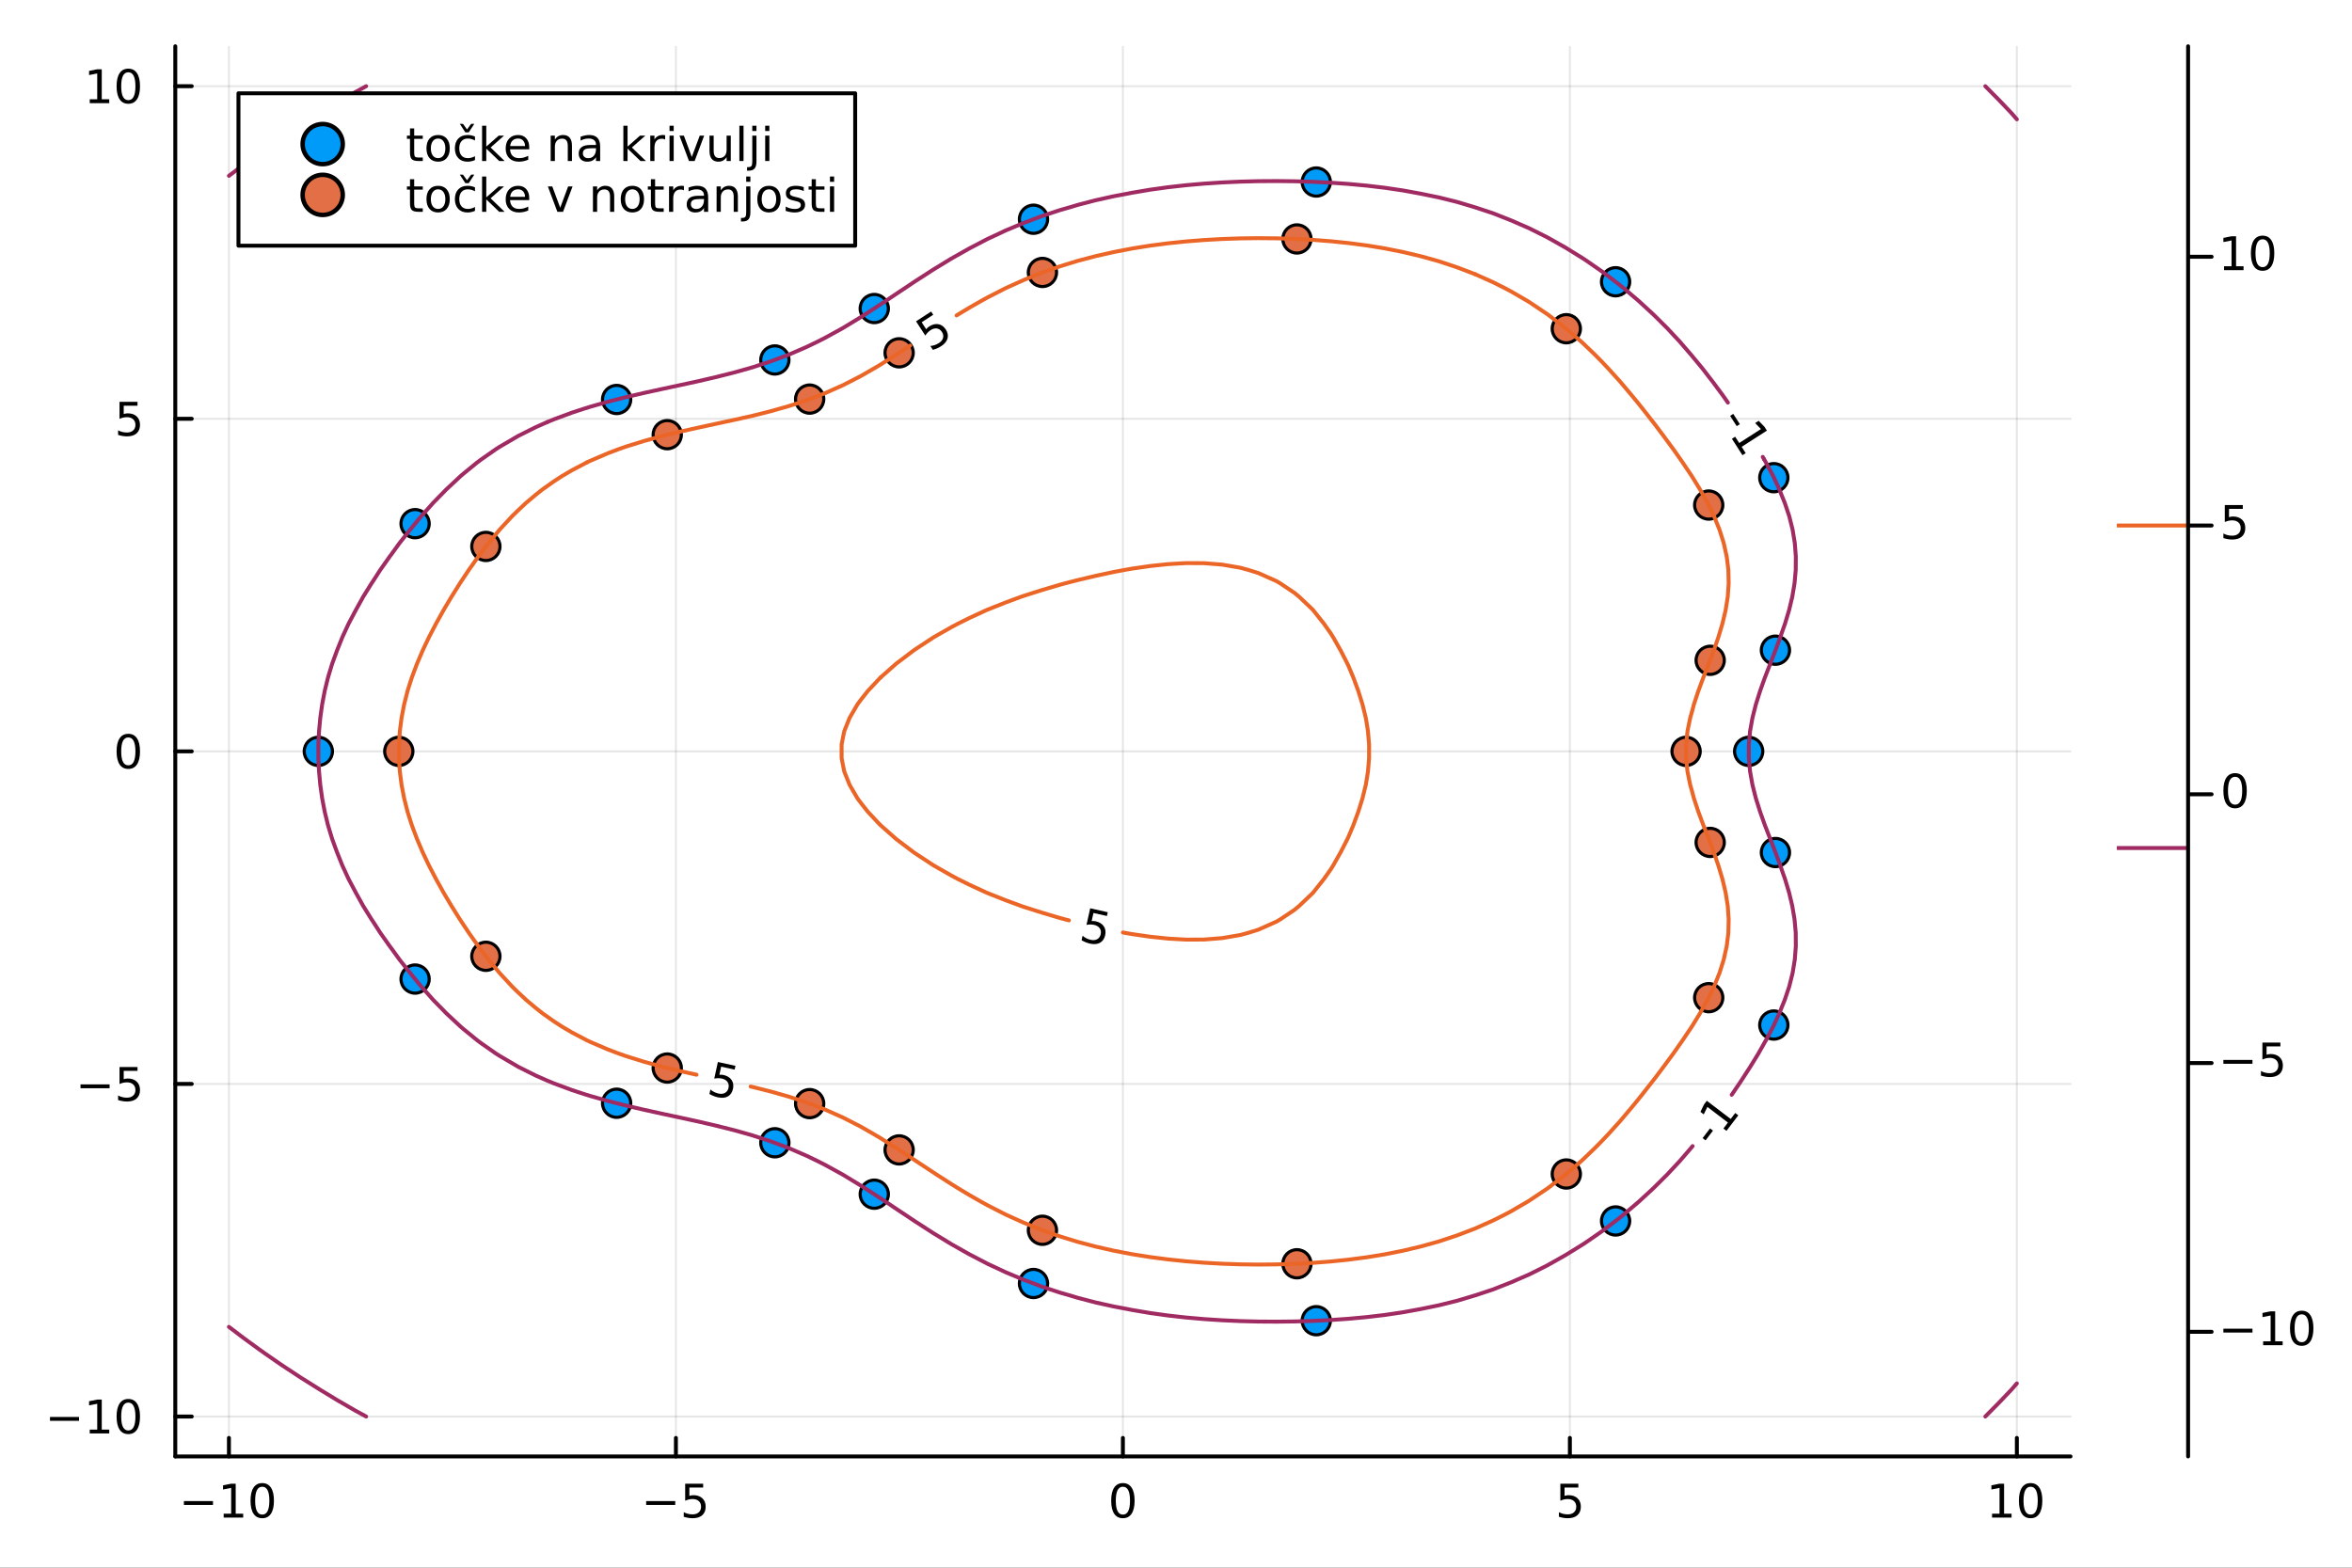 <?xml version="1.0" encoding="utf-8"?>
<svg xmlns="http://www.w3.org/2000/svg" xmlns:xlink="http://www.w3.org/1999/xlink" width="600" height="400" viewBox="0 0 2400 1600">
<rect x="0" y="0" width="2400" height="1600" fill="#333333" stroke="none"/>
<defs>
  <clipPath id="clip660">
    <rect x="0" y="0" width="2400" height="1600"/>
  </clipPath>
</defs>
<path clip-path="url(#clip660)" d="M0 1600 L2400 1600 L2400 0 L0 0  Z" fill="#ffffff" fill-rule="evenodd" fill-opacity="1"/>
<defs>
  <clipPath id="clip661">
    <rect x="480" y="0" width="1681" height="1600"/>
  </clipPath>
</defs>
<path clip-path="url(#clip660)" d="M178.867 1486.45 L2112.76 1486.45 L2112.76 47.244 L178.867 47.244  Z" fill="#ffffff" fill-rule="evenodd" fill-opacity="1"/>
<defs>
  <clipPath id="clip662">
    <rect x="178" y="47" width="1935" height="1440"/>
  </clipPath>
</defs>
<polyline clip-path="url(#clip662)" style="stroke:#000000; stroke-linecap:round; stroke-linejoin:round; stroke-width:2; stroke-opacity:0.1; fill:none" points="233.599,1486.45 233.599,47.244 "/>
<polyline clip-path="url(#clip662)" style="stroke:#000000; stroke-linecap:round; stroke-linejoin:round; stroke-width:2; stroke-opacity:0.1; fill:none" points="689.705,1486.45 689.705,47.244 "/>
<polyline clip-path="url(#clip662)" style="stroke:#000000; stroke-linecap:round; stroke-linejoin:round; stroke-width:2; stroke-opacity:0.1; fill:none" points="1145.81,1486.45 1145.81,47.244 "/>
<polyline clip-path="url(#clip662)" style="stroke:#000000; stroke-linecap:round; stroke-linejoin:round; stroke-width:2; stroke-opacity:0.1; fill:none" points="1601.92,1486.45 1601.92,47.244 "/>
<polyline clip-path="url(#clip662)" style="stroke:#000000; stroke-linecap:round; stroke-linejoin:round; stroke-width:2; stroke-opacity:0.1; fill:none" points="2058.02,1486.45 2058.02,47.244 "/>
<polyline clip-path="url(#clip660)" style="stroke:#000000; stroke-linecap:round; stroke-linejoin:round; stroke-width:4; stroke-opacity:1; fill:none" points="178.867,1486.45 2112.76,1486.45 "/>
<polyline clip-path="url(#clip660)" style="stroke:#000000; stroke-linecap:round; stroke-linejoin:round; stroke-width:4; stroke-opacity:1; fill:none" points="233.599,1486.45 233.599,1467.55 "/>
<polyline clip-path="url(#clip660)" style="stroke:#000000; stroke-linecap:round; stroke-linejoin:round; stroke-width:4; stroke-opacity:1; fill:none" points="689.705,1486.45 689.705,1467.55 "/>
<polyline clip-path="url(#clip660)" style="stroke:#000000; stroke-linecap:round; stroke-linejoin:round; stroke-width:4; stroke-opacity:1; fill:none" points="1145.81,1486.45 1145.81,1467.55 "/>
<polyline clip-path="url(#clip660)" style="stroke:#000000; stroke-linecap:round; stroke-linejoin:round; stroke-width:4; stroke-opacity:1; fill:none" points="1601.92,1486.45 1601.92,1467.55 "/>
<polyline clip-path="url(#clip660)" style="stroke:#000000; stroke-linecap:round; stroke-linejoin:round; stroke-width:4; stroke-opacity:1; fill:none" points="2058.02,1486.45 2058.02,1467.55 "/>
<path clip-path="url(#clip660)" d="M187.662 1532.02 L217.338 1532.02 L217.338 1535.95 L187.662 1535.95 L187.662 1532.02 Z" fill="#000000" fill-rule="nonzero" fill-opacity="1" /><path clip-path="url(#clip660)" d="M228.241 1544.91 L235.879 1544.91 L235.879 1518.55 L227.569 1520.21 L227.569 1515.95 L235.833 1514.29 L240.509 1514.29 L240.509 1544.91 L248.148 1544.91 L248.148 1548.85 L228.241 1548.85 L228.241 1544.91 Z" fill="#000000" fill-rule="nonzero" fill-opacity="1" /><path clip-path="url(#clip660)" d="M267.592 1517.37 Q263.981 1517.37 262.152 1520.93 Q260.347 1524.47 260.347 1531.6 Q260.347 1538.71 262.152 1542.27 Q263.981 1545.82 267.592 1545.82 Q271.226 1545.82 273.032 1542.27 Q274.861 1538.71 274.861 1531.6 Q274.861 1524.47 273.032 1520.93 Q271.226 1517.37 267.592 1517.37 M267.592 1513.66 Q273.402 1513.66 276.458 1518.27 Q279.537 1522.85 279.537 1531.6 Q279.537 1540.33 276.458 1544.94 Q273.402 1549.52 267.592 1549.52 Q261.782 1549.52 258.703 1544.94 Q255.648 1540.33 255.648 1531.6 Q255.648 1522.85 258.703 1518.27 Q261.782 1513.66 267.592 1513.66 Z" fill="#000000" fill-rule="nonzero" fill-opacity="1" /><path clip-path="url(#clip660)" d="M659.347 1532.02 L689.022 1532.02 L689.022 1535.95 L659.347 1535.95 L659.347 1532.02 Z" fill="#000000" fill-rule="nonzero" fill-opacity="1" /><path clip-path="url(#clip660)" d="M699.161 1514.29 L717.518 1514.29 L717.518 1518.22 L703.444 1518.22 L703.444 1526.7 Q704.462 1526.35 705.481 1526.19 Q706.499 1526 707.518 1526 Q713.305 1526 716.684 1529.17 Q720.064 1532.34 720.064 1537.76 Q720.064 1543.34 716.592 1546.44 Q713.12 1549.52 706.8 1549.52 Q704.624 1549.52 702.356 1549.15 Q700.11 1548.78 697.703 1548.04 L697.703 1543.34 Q699.786 1544.47 702.008 1545.03 Q704.231 1545.58 706.708 1545.58 Q710.712 1545.58 713.05 1543.48 Q715.388 1541.37 715.388 1537.76 Q715.388 1534.15 713.05 1532.04 Q710.712 1529.94 706.708 1529.94 Q704.833 1529.94 702.958 1530.35 Q701.106 1530.77 699.161 1531.65 L699.161 1514.29 Z" fill="#000000" fill-rule="nonzero" fill-opacity="1" /><path clip-path="url(#clip660)" d="M1145.81 1517.37 Q1142.2 1517.37 1140.37 1520.93 Q1138.57 1524.47 1138.57 1531.6 Q1138.57 1538.71 1140.37 1542.27 Q1142.2 1545.82 1145.81 1545.82 Q1149.45 1545.82 1151.25 1542.27 Q1153.08 1538.71 1153.08 1531.6 Q1153.08 1524.47 1151.25 1520.93 Q1149.45 1517.37 1145.81 1517.37 M1145.81 1513.66 Q1151.62 1513.66 1154.68 1518.27 Q1157.76 1522.85 1157.76 1531.6 Q1157.76 1540.33 1154.68 1544.94 Q1151.62 1549.52 1145.81 1549.52 Q1140 1549.52 1136.92 1544.94 Q1133.87 1540.33 1133.87 1531.6 Q1133.87 1522.85 1136.92 1518.27 Q1140 1513.66 1145.81 1513.66 Z" fill="#000000" fill-rule="nonzero" fill-opacity="1" /><path clip-path="url(#clip660)" d="M1592.2 1514.29 L1610.55 1514.29 L1610.55 1518.22 L1596.48 1518.22 L1596.48 1526.7 Q1597.5 1526.35 1598.51 1526.19 Q1599.53 1526 1600.55 1526 Q1606.34 1526 1609.72 1529.17 Q1613.1 1532.34 1613.1 1537.76 Q1613.1 1543.34 1609.63 1546.44 Q1606.15 1549.52 1599.83 1549.52 Q1597.66 1549.52 1595.39 1549.15 Q1593.14 1548.78 1590.74 1548.04 L1590.74 1543.34 Q1592.82 1544.47 1595.04 1545.03 Q1597.26 1545.58 1599.74 1545.58 Q1603.75 1545.58 1606.08 1543.48 Q1608.42 1541.37 1608.42 1537.76 Q1608.42 1534.15 1606.08 1532.04 Q1603.75 1529.94 1599.74 1529.94 Q1597.87 1529.94 1595.99 1530.35 Q1594.14 1530.77 1592.2 1531.65 L1592.2 1514.29 Z" fill="#000000" fill-rule="nonzero" fill-opacity="1" /><path clip-path="url(#clip660)" d="M2032.71 1544.91 L2040.35 1544.91 L2040.35 1518.55 L2032.04 1520.21 L2032.04 1515.95 L2040.3 1514.29 L2044.98 1514.29 L2044.98 1544.91 L2052.62 1544.91 L2052.62 1548.85 L2032.71 1548.85 L2032.71 1544.91 Z" fill="#000000" fill-rule="nonzero" fill-opacity="1" /><path clip-path="url(#clip660)" d="M2072.06 1517.37 Q2068.45 1517.37 2066.62 1520.93 Q2064.82 1524.47 2064.82 1531.6 Q2064.82 1538.71 2066.62 1542.27 Q2068.45 1545.82 2072.06 1545.82 Q2075.7 1545.82 2077.5 1542.27 Q2079.33 1538.71 2079.33 1531.6 Q2079.33 1524.47 2077.5 1520.93 Q2075.7 1517.37 2072.06 1517.37 M2072.06 1513.66 Q2077.87 1513.66 2080.93 1518.27 Q2084.01 1522.85 2084.01 1531.6 Q2084.01 1540.33 2080.93 1544.94 Q2077.87 1549.52 2072.06 1549.52 Q2066.25 1549.52 2063.17 1544.94 Q2060.12 1540.33 2060.12 1531.6 Q2060.12 1522.85 2063.17 1518.27 Q2066.25 1513.66 2072.06 1513.66 Z" fill="#000000" fill-rule="nonzero" fill-opacity="1" /><polyline clip-path="url(#clip662)" style="stroke:#000000; stroke-linecap:round; stroke-linejoin:round; stroke-width:2; stroke-opacity:0.1; fill:none" points="178.867,1445.72 2112.76,1445.72 "/>
<polyline clip-path="url(#clip662)" style="stroke:#000000; stroke-linecap:round; stroke-linejoin:round; stroke-width:2; stroke-opacity:0.1; fill:none" points="178.867,1106.28 2112.76,1106.28 "/>
<polyline clip-path="url(#clip662)" style="stroke:#000000; stroke-linecap:round; stroke-linejoin:round; stroke-width:2; stroke-opacity:0.1; fill:none" points="178.867,766.846 2112.76,766.846 "/>
<polyline clip-path="url(#clip662)" style="stroke:#000000; stroke-linecap:round; stroke-linejoin:round; stroke-width:2; stroke-opacity:0.1; fill:none" points="178.867,427.411 2112.76,427.411 "/>
<polyline clip-path="url(#clip662)" style="stroke:#000000; stroke-linecap:round; stroke-linejoin:round; stroke-width:2; stroke-opacity:0.1; fill:none" points="178.867,87.976 2112.76,87.976 "/>
<polyline clip-path="url(#clip660)" style="stroke:#000000; stroke-linecap:round; stroke-linejoin:round; stroke-width:4; stroke-opacity:1; fill:none" points="178.867,1486.45 178.867,47.244 "/>
<polyline clip-path="url(#clip660)" style="stroke:#000000; stroke-linecap:round; stroke-linejoin:round; stroke-width:4; stroke-opacity:1; fill:none" points="178.867,1445.72 195.678,1445.72 "/>
<polyline clip-path="url(#clip660)" style="stroke:#000000; stroke-linecap:round; stroke-linejoin:round; stroke-width:4; stroke-opacity:1; fill:none" points="178.867,1106.28 195.678,1106.28 "/>
<polyline clip-path="url(#clip660)" style="stroke:#000000; stroke-linecap:round; stroke-linejoin:round; stroke-width:4; stroke-opacity:1; fill:none" points="178.867,766.846 195.678,766.846 "/>
<polyline clip-path="url(#clip660)" style="stroke:#000000; stroke-linecap:round; stroke-linejoin:round; stroke-width:4; stroke-opacity:1; fill:none" points="178.867,427.411 195.678,427.411 "/>
<polyline clip-path="url(#clip660)" style="stroke:#000000; stroke-linecap:round; stroke-linejoin:round; stroke-width:4; stroke-opacity:1; fill:none" points="178.867,87.976 195.678,87.976 "/>
<path clip-path="url(#clip660)" d="M50.992 1446.17 L80.668 1446.17 L80.668 1450.1 L50.992 1450.1 L50.992 1446.17 Z" fill="#000000" fill-rule="nonzero" fill-opacity="1" /><path clip-path="url(#clip660)" d="M91.571 1459.06 L99.21 1459.06 L99.21 1432.69 L90.899 1434.36 L90.899 1430.1 L99.163 1428.44 L103.839 1428.44 L103.839 1459.06 L111.478 1459.06 L111.478 1463 L91.571 1463 L91.571 1459.06 Z" fill="#000000" fill-rule="nonzero" fill-opacity="1" /><path clip-path="url(#clip660)" d="M130.922 1431.51 Q127.311 1431.51 125.482 1435.08 Q123.677 1438.62 123.677 1445.75 Q123.677 1452.86 125.482 1456.42 Q127.311 1459.96 130.922 1459.96 Q134.556 1459.96 136.362 1456.42 Q138.191 1452.86 138.191 1445.75 Q138.191 1438.62 136.362 1435.08 Q134.556 1431.51 130.922 1431.51 M130.922 1427.81 Q136.732 1427.81 139.788 1432.42 Q142.867 1437 142.867 1445.75 Q142.867 1454.48 139.788 1459.08 Q136.732 1463.67 130.922 1463.67 Q125.112 1463.67 122.033 1459.08 Q118.978 1454.48 118.978 1445.75 Q118.978 1437 122.033 1432.42 Q125.112 1427.81 130.922 1427.81 Z" fill="#000000" fill-rule="nonzero" fill-opacity="1" /><path clip-path="url(#clip660)" d="M82.149 1106.73 L111.825 1106.73 L111.825 1110.67 L82.149 1110.67 L82.149 1106.73 Z" fill="#000000" fill-rule="nonzero" fill-opacity="1" /><path clip-path="url(#clip660)" d="M121.964 1089 L140.32 1089 L140.32 1092.94 L126.246 1092.94 L126.246 1101.41 Q127.265 1101.06 128.283 1100.9 Q129.302 1100.71 130.32 1100.71 Q136.107 1100.71 139.487 1103.89 Q142.867 1107.06 142.867 1112.47 Q142.867 1118.05 139.394 1121.15 Q135.922 1124.23 129.603 1124.23 Q127.427 1124.23 125.158 1123.86 Q122.913 1123.49 120.506 1122.75 L120.506 1118.05 Q122.589 1119.19 124.811 1119.74 Q127.033 1120.3 129.51 1120.3 Q133.515 1120.3 135.853 1118.19 Q138.191 1116.08 138.191 1112.47 Q138.191 1108.86 135.853 1106.76 Q133.515 1104.65 129.51 1104.65 Q127.635 1104.65 125.76 1105.07 Q123.908 1105.48 121.964 1106.36 L121.964 1089 Z" fill="#000000" fill-rule="nonzero" fill-opacity="1" /><path clip-path="url(#clip660)" d="M130.922 752.645 Q127.311 752.645 125.482 756.209 Q123.677 759.751 123.677 766.881 Q123.677 773.987 125.482 777.552 Q127.311 781.094 130.922 781.094 Q134.556 781.094 136.362 777.552 Q138.191 773.987 138.191 766.881 Q138.191 759.751 136.362 756.209 Q134.556 752.645 130.922 752.645 M130.922 748.941 Q136.732 748.941 139.788 753.547 Q142.867 758.131 142.867 766.881 Q142.867 775.608 139.788 780.214 Q136.732 784.797 130.922 784.797 Q125.112 784.797 122.033 780.214 Q118.978 775.608 118.978 766.881 Q118.978 758.131 122.033 753.547 Q125.112 748.941 130.922 748.941 Z" fill="#000000" fill-rule="nonzero" fill-opacity="1" /><path clip-path="url(#clip660)" d="M121.964 410.131 L140.32 410.131 L140.32 414.066 L126.246 414.066 L126.246 422.538 Q127.265 422.191 128.283 422.029 Q129.302 421.844 130.32 421.844 Q136.107 421.844 139.487 425.015 Q142.867 428.187 142.867 433.603 Q142.867 439.182 139.394 442.284 Q135.922 445.362 129.603 445.362 Q127.427 445.362 125.158 444.992 Q122.913 444.622 120.506 443.881 L120.506 439.182 Q122.589 440.316 124.811 440.872 Q127.033 441.427 129.51 441.427 Q133.515 441.427 135.853 439.321 Q138.191 437.214 138.191 433.603 Q138.191 429.992 135.853 427.886 Q133.515 425.779 129.51 425.779 Q127.635 425.779 125.76 426.196 Q123.908 426.613 121.964 427.492 L121.964 410.131 Z" fill="#000000" fill-rule="nonzero" fill-opacity="1" /><path clip-path="url(#clip660)" d="M91.571 101.321 L99.21 101.321 L99.21 74.956 L90.899 76.622 L90.899 72.363 L99.163 70.696 L103.839 70.696 L103.839 101.321 L111.478 101.321 L111.478 105.256 L91.571 105.256 L91.571 101.321 Z" fill="#000000" fill-rule="nonzero" fill-opacity="1" /><path clip-path="url(#clip660)" d="M130.922 73.775 Q127.311 73.775 125.482 77.34 Q123.677 80.881 123.677 88.011 Q123.677 95.117 125.482 98.682 Q127.311 102.224 130.922 102.224 Q134.556 102.224 136.362 98.682 Q138.191 95.117 138.191 88.011 Q138.191 80.881 136.362 77.34 Q134.556 73.775 130.922 73.775 M130.922 70.071 Q136.732 70.071 139.788 74.678 Q142.867 79.261 142.867 88.011 Q142.867 96.738 139.788 101.344 Q136.732 105.928 130.922 105.928 Q125.112 105.928 122.033 101.344 Q118.978 96.738 118.978 88.011 Q118.978 79.261 122.033 74.678 Q125.112 70.071 130.922 70.071 Z" fill="#000000" fill-rule="nonzero" fill-opacity="1" /><circle clip-path="url(#clip662)" cx="1784.36" cy="766.846" r="14.4" fill="#009af9" fill-rule="evenodd" fill-opacity="1" stroke="#000000" stroke-opacity="1" stroke-width="3.2"/>
<circle clip-path="url(#clip662)" cx="1811.67" cy="663.585" r="14.4" fill="#009af9" fill-rule="evenodd" fill-opacity="1" stroke="#000000" stroke-opacity="1" stroke-width="3.2"/>
<circle clip-path="url(#clip662)" cx="1810.01" cy="487.525" r="14.4" fill="#009af9" fill-rule="evenodd" fill-opacity="1" stroke="#000000" stroke-opacity="1" stroke-width="3.2"/>
<circle clip-path="url(#clip662)" cx="1648.56" cy="287.569" r="14.4" fill="#009af9" fill-rule="evenodd" fill-opacity="1" stroke="#000000" stroke-opacity="1" stroke-width="3.2"/>
<circle clip-path="url(#clip662)" cx="1343.13" cy="185.767" r="14.4" fill="#009af9" fill-rule="evenodd" fill-opacity="1" stroke="#000000" stroke-opacity="1" stroke-width="3.2"/>
<circle clip-path="url(#clip662)" cx="1054.59" cy="223.75" r="14.4" fill="#009af9" fill-rule="evenodd" fill-opacity="1" stroke="#000000" stroke-opacity="1" stroke-width="3.2"/>
<circle clip-path="url(#clip662)" cx="892.111" cy="314.896" r="14.4" fill="#009af9" fill-rule="evenodd" fill-opacity="1" stroke="#000000" stroke-opacity="1" stroke-width="3.2"/>
<circle clip-path="url(#clip662)" cx="790.663" cy="367.375" r="14.4" fill="#009af9" fill-rule="evenodd" fill-opacity="1" stroke="#000000" stroke-opacity="1" stroke-width="3.2"/>
<circle clip-path="url(#clip662)" cx="629.215" cy="407.719" r="14.4" fill="#009af9" fill-rule="evenodd" fill-opacity="1" stroke="#000000" stroke-opacity="1" stroke-width="3.2"/>
<circle clip-path="url(#clip662)" cx="423.57" cy="534.456" r="14.4" fill="#009af9" fill-rule="evenodd" fill-opacity="1" stroke="#000000" stroke-opacity="1" stroke-width="3.2"/>
<circle clip-path="url(#clip662)" cx="324.821" cy="766.846" r="14.4" fill="#009af9" fill-rule="evenodd" fill-opacity="1" stroke="#000000" stroke-opacity="1" stroke-width="3.2"/>
<circle clip-path="url(#clip662)" cx="423.57" cy="999.236" r="14.4" fill="#009af9" fill-rule="evenodd" fill-opacity="1" stroke="#000000" stroke-opacity="1" stroke-width="3.2"/>
<circle clip-path="url(#clip662)" cx="629.215" cy="1125.97" r="14.4" fill="#009af9" fill-rule="evenodd" fill-opacity="1" stroke="#000000" stroke-opacity="1" stroke-width="3.2"/>
<circle clip-path="url(#clip662)" cx="790.663" cy="1166.32" r="14.4" fill="#009af9" fill-rule="evenodd" fill-opacity="1" stroke="#000000" stroke-opacity="1" stroke-width="3.2"/>
<circle clip-path="url(#clip662)" cx="892.111" cy="1218.8" r="14.4" fill="#009af9" fill-rule="evenodd" fill-opacity="1" stroke="#000000" stroke-opacity="1" stroke-width="3.2"/>
<circle clip-path="url(#clip662)" cx="1054.59" cy="1309.94" r="14.4" fill="#009af9" fill-rule="evenodd" fill-opacity="1" stroke="#000000" stroke-opacity="1" stroke-width="3.2"/>
<circle clip-path="url(#clip662)" cx="1343.13" cy="1347.93" r="14.4" fill="#009af9" fill-rule="evenodd" fill-opacity="1" stroke="#000000" stroke-opacity="1" stroke-width="3.2"/>
<circle clip-path="url(#clip662)" cx="1648.56" cy="1246.12" r="14.4" fill="#009af9" fill-rule="evenodd" fill-opacity="1" stroke="#000000" stroke-opacity="1" stroke-width="3.2"/>
<circle clip-path="url(#clip662)" cx="1810.01" cy="1046.17" r="14.4" fill="#009af9" fill-rule="evenodd" fill-opacity="1" stroke="#000000" stroke-opacity="1" stroke-width="3.2"/>
<circle clip-path="url(#clip662)" cx="1811.67" cy="870.107" r="14.4" fill="#009af9" fill-rule="evenodd" fill-opacity="1" stroke="#000000" stroke-opacity="1" stroke-width="3.2"/>
<circle clip-path="url(#clip662)" cx="1720.5" cy="766.846" r="14.4" fill="#e26f46" fill-rule="evenodd" fill-opacity="1" stroke="#000000" stroke-opacity="1" stroke-width="3.2"/>
<circle clip-path="url(#clip662)" cx="1745.09" cy="673.911" r="14.4" fill="#e26f46" fill-rule="evenodd" fill-opacity="1" stroke="#000000" stroke-opacity="1" stroke-width="3.2"/>
<circle clip-path="url(#clip662)" cx="1743.59" cy="515.457" r="14.4" fill="#e26f46" fill-rule="evenodd" fill-opacity="1" stroke="#000000" stroke-opacity="1" stroke-width="3.2"/>
<circle clip-path="url(#clip662)" cx="1598.28" cy="335.497" r="14.4" fill="#e26f46" fill-rule="evenodd" fill-opacity="1" stroke="#000000" stroke-opacity="1" stroke-width="3.2"/>
<circle clip-path="url(#clip662)" cx="1323.4" cy="243.875" r="14.4" fill="#e26f46" fill-rule="evenodd" fill-opacity="1" stroke="#000000" stroke-opacity="1" stroke-width="3.2"/>
<circle clip-path="url(#clip662)" cx="1063.71" cy="278.06" r="14.4" fill="#e26f46" fill-rule="evenodd" fill-opacity="1" stroke="#000000" stroke-opacity="1" stroke-width="3.2"/>
<circle clip-path="url(#clip662)" cx="917.481" cy="360.091" r="14.4" fill="#e26f46" fill-rule="evenodd" fill-opacity="1" stroke="#000000" stroke-opacity="1" stroke-width="3.2"/>
<circle clip-path="url(#clip662)" cx="826.178" cy="407.322" r="14.4" fill="#e26f46" fill-rule="evenodd" fill-opacity="1" stroke="#000000" stroke-opacity="1" stroke-width="3.2"/>
<circle clip-path="url(#clip662)" cx="680.874" cy="443.632" r="14.4" fill="#e26f46" fill-rule="evenodd" fill-opacity="1" stroke="#000000" stroke-opacity="1" stroke-width="3.2"/>
<circle clip-path="url(#clip662)" cx="495.794" cy="557.695" r="14.4" fill="#e26f46" fill-rule="evenodd" fill-opacity="1" stroke="#000000" stroke-opacity="1" stroke-width="3.2"/>
<circle clip-path="url(#clip662)" cx="406.92" cy="766.846" r="14.4" fill="#e26f46" fill-rule="evenodd" fill-opacity="1" stroke="#000000" stroke-opacity="1" stroke-width="3.2"/>
<circle clip-path="url(#clip662)" cx="495.794" cy="975.997" r="14.4" fill="#e26f46" fill-rule="evenodd" fill-opacity="1" stroke="#000000" stroke-opacity="1" stroke-width="3.2"/>
<circle clip-path="url(#clip662)" cx="680.874" cy="1090.06" r="14.4" fill="#e26f46" fill-rule="evenodd" fill-opacity="1" stroke="#000000" stroke-opacity="1" stroke-width="3.2"/>
<circle clip-path="url(#clip662)" cx="826.178" cy="1126.37" r="14.4" fill="#e26f46" fill-rule="evenodd" fill-opacity="1" stroke="#000000" stroke-opacity="1" stroke-width="3.2"/>
<circle clip-path="url(#clip662)" cx="917.481" cy="1173.6" r="14.4" fill="#e26f46" fill-rule="evenodd" fill-opacity="1" stroke="#000000" stroke-opacity="1" stroke-width="3.2"/>
<circle clip-path="url(#clip662)" cx="1063.71" cy="1255.63" r="14.4" fill="#e26f46" fill-rule="evenodd" fill-opacity="1" stroke="#000000" stroke-opacity="1" stroke-width="3.2"/>
<circle clip-path="url(#clip662)" cx="1323.4" cy="1289.82" r="14.4" fill="#e26f46" fill-rule="evenodd" fill-opacity="1" stroke="#000000" stroke-opacity="1" stroke-width="3.2"/>
<circle clip-path="url(#clip662)" cx="1598.28" cy="1198.19" r="14.4" fill="#e26f46" fill-rule="evenodd" fill-opacity="1" stroke="#000000" stroke-opacity="1" stroke-width="3.2"/>
<circle clip-path="url(#clip662)" cx="1743.59" cy="1018.23" r="14.4" fill="#e26f46" fill-rule="evenodd" fill-opacity="1" stroke="#000000" stroke-opacity="1" stroke-width="3.2"/>
<circle clip-path="url(#clip662)" cx="1745.09" cy="859.781" r="14.4" fill="#e26f46" fill-rule="evenodd" fill-opacity="1" stroke="#000000" stroke-opacity="1" stroke-width="3.2"/>
<polyline clip-path="url(#clip662)" style="stroke:#a02a62; stroke-linecap:round; stroke-linejoin:round; stroke-width:4; stroke-opacity:1; fill:none" points="233.599,1354.22 245.689,1363.43 252.028,1368.12 264.424,1377.14 270.456,1381.43 284.059,1390.86 288.885,1394.14 304.726,1404.57 307.313,1406.26 325.742,1417.82 326.51,1418.29 344.17,1429.04 349.315,1432 362.599,1439.71 373.636,1445.72 "/>
<polyline clip-path="url(#clip662)" style="stroke:#a02a62; stroke-linecap:round; stroke-linejoin:round; stroke-width:4; stroke-opacity:1; fill:none" points="2025.81,1445.72 2039.41,1432 2039.59,1431.81 2052.49,1418.29 2058.02,1411.93 "/>
<polyline clip-path="url(#clip662)" style="stroke:#a02a62; stroke-linecap:round; stroke-linejoin:round; stroke-width:4; stroke-opacity:1; fill:none" points="2058.02,121.766 2052.49,115.405 2039.59,101.885 2039.41,101.691 2025.81,87.976 "/>
<polyline clip-path="url(#clip662)" style="stroke:#a02a62; stroke-linecap:round; stroke-linejoin:round; stroke-width:4; stroke-opacity:1; fill:none" points="373.636,87.976 362.599,93.986 349.315,101.691 344.17,104.656 326.51,115.405 325.742,115.874 307.313,127.435 304.726,129.12 288.885,139.547 284.059,142.834 270.456,152.26 264.424,156.549 252.028,165.568 245.689,170.264 233.599,179.474 "/>
<path clip-path="url(#clip660)" d="M1737.35 1161.59 L1744.9 1151.66 L1747.93 1153.96 L1740.37 1163.89 L1737.35 1161.59 Z" fill="#000000" fill-rule="nonzero" fill-opacity="1" /><path clip-path="url(#clip660)" d="M1758.58 1151.78 L1763.21 1145.7 L1742.23 1129.73 L1738.52 1137.35 L1735.14 1134.77 L1738.82 1127.18 L1741.65 1123.46 L1766.01 1142.02 L1770.64 1135.94 L1773.77 1138.32 L1761.71 1154.16 L1758.58 1151.78 Z" fill="#000000" fill-rule="nonzero" fill-opacity="1" /><polyline clip-path="url(#clip662)" style="stroke:#a02a62; stroke-linecap:round; stroke-linejoin:round; stroke-width:4; stroke-opacity:1; fill:none" points="558.293,430.84 546.884,435.874 529.503,444.554 528.456,445.122 510.027,455.91 506.305,458.269 491.599,468.527 486.914,471.983 473.17,483.221 470.233,485.698 455.53,499.412 454.742,500.215 442.083,513.127 436.313,519.633 429.817,526.842 418.568,540.556 417.885,541.443 407.69,554.271 399.456,565.644 397.692,567.985 388.014,581.7 381.028,592.558 379.111,595.414 370.578,609.129 362.968,622.843 362.599,623.564 355.703,636.558 349.36,650.272 344.17,663.249 343.863,663.987 338.853,677.701 334.709,691.416 331.359,705.131 328.744,718.845 326.821,732.56 325.742,744.243 325.542,746.274 324.868,759.989 324.868,773.703 325.542,787.418 325.742,789.449 326.821,801.132 328.744,814.847 331.359,828.561 334.709,842.276 338.853,855.99 343.863,869.705 344.17,870.443 349.36,883.42 355.703,897.134 362.599,910.128 362.968,910.849 370.578,924.563 379.111,938.278 381.028,941.134 388.014,951.992 397.692,965.707 399.456,968.048 407.69,979.421 417.885,992.249 418.568,993.136 429.817,1006.85 436.313,1014.06 442.083,1020.56 454.742,1033.48 455.53,1034.28 470.233,1047.99 473.17,1050.47 486.914,1061.71 491.599,1065.17 506.305,1075.42 510.027,1077.78 528.456,1088.57 529.503,1089.14 546.884,1097.82 558.293,1102.85 565.313,1105.75 583.741,1112.58 595.918,1116.57 602.17,1118.53 620.598,1123.76 639.027,1128.41 646.992,1130.28 657.455,1132.71 675.884,1136.76 694.312,1140.69 709.544,1144 712.741,1144.7 731.169,1148.99 749.598,1153.64 764.097,1157.71 768.027,1158.86 786.455,1164.87 804.097,1171.42 804.884,1171.73 823.312,1179.72 834.53,1185.14 841.741,1188.79 860.017,1198.85 860.169,1198.94 878.598,1210.15 882.424,1212.57 897.026,1222.07 903.418,1226.28 915.455,1234.37 923.962,1240 933.883,1246.65 944.868,1253.71 952.312,1258.54 966.92,1267.43 970.74,1269.77 989.169,1280.17 991.044,1281.14 1007.6,1289.78 1018.54,1294.86 1026.03,1298.4 1044.45,1306.11 1051.11,1308.57 1062.88,1313.06 1081.31,1319.16 1092.2,1322.28 1099.74,1324.56 1118.17,1329.36 1136.6,1333.43 1150.29,1336 1155.03,1336.95 1173.45,1340.06 1191.88,1342.62 1210.31,1344.68 1228.74,1346.29 1247.17,1347.49 1265.6,1348.32 1284.03,1348.79 1302.45,1348.91 1320.88,1348.7 1339.31,1348.14 1357.74,1347.23 1376.17,1345.95 1394.6,1344.24 1413.02,1342.06 1431.45,1339.33 1449.7,1336 1449.88,1335.97 1468.31,1332.18 1486.74,1327.61 1504.56,1322.28 1505.17,1322.11 1523.6,1316 1542.02,1308.72 1542.37,1308.57 1560.45,1300.69 1572.13,1294.86 1578.88,1291.45 1597.22,1281.14 1597.31,1281.09 1615.74,1269.67 1619.1,1267.43 1634.17,1256.99 1638.63,1253.71 1652.6,1242.97 1656.3,1240 1671.02,1227.51 1672.43,1226.28 1687.3,1212.57 1689.45,1210.45 1701.12,1198.85 1707.88,1191.61 1713.91,1185.14 1725.76,1171.42 1726.31,1170.75 1727.18,1169.71 "/>
<polyline clip-path="url(#clip662)" style="stroke:#a02a62; stroke-linecap:round; stroke-linejoin:round; stroke-width:4; stroke-opacity:1; fill:none" points="1767.05,1117.35 1767.61,1116.57 1776.89,1102.85 1781.6,1095.52 1785.76,1089.14 1794.19,1075.42 1800.02,1065.08 1801.97,1061.71 1809.27,1047.99 1815.61,1034.28 1818.45,1027.17 1821.15,1020.56 1825.75,1006.85 1829.18,993.136 1831.42,979.421 1832.48,965.707 1832.38,951.992 1831.15,938.278 1828.85,924.563 1825.57,910.849 1821.44,897.134 1818.45,888.691 1816.68,883.42 1811.59,869.705 1806.26,855.99 1800.96,842.276 1800.02,839.716 1796.05,828.561 1791.73,814.847 1788.24,801.132 1785.79,787.418 1784.53,773.703 1784.53,759.989 1785.79,746.274 1788.24,732.56 1791.73,718.845 1796.05,705.131 1800.02,693.976 1800.96,691.416 1806.26,677.701 1811.59,663.987 1816.68,650.272 1818.45,645 1821.44,636.558 1825.57,622.843 1828.85,609.129 1831.15,595.414 1832.38,581.7 1832.48,567.985 1831.42,554.271 1829.18,540.556 1825.75,526.842 1821.15,513.127 1818.45,506.523 1815.61,499.412 1809.27,485.698 1801.97,471.983 1800.02,468.61 "/>
<path clip-path="url(#clip660)" d="M1768.62 422.394 L1775.36 432.894 L1772.16 434.944 L1765.43 424.444 L1768.62 422.394 Z" fill="#000000" fill-rule="nonzero" fill-opacity="1" /><path clip-path="url(#clip660)" d="M1770.57 445.704 L1774.7 452.133 L1796.89 437.892 L1790.99 431.798 L1794.58 429.498 L1800.45 435.552 L1802.97 439.487 L1777.2 456.029 L1781.32 462.457 L1778.01 464.583 L1767.26 447.829 L1770.57 445.704 Z" fill="#000000" fill-rule="nonzero" fill-opacity="1" /><polyline clip-path="url(#clip662)" style="stroke:#a02a62; stroke-linecap:round; stroke-linejoin:round; stroke-width:4; stroke-opacity:1; fill:none" points="1800.02,468.61 1798.71,466.29 "/>
<polyline clip-path="url(#clip662)" style="stroke:#a02a62; stroke-linecap:round; stroke-linejoin:round; stroke-width:4; stroke-opacity:1; fill:none" points="1763.16,410.902 1757.91,403.411 1747.73,389.696 1744.74,385.864 1737.14,375.982 1726.31,362.938 1725.76,362.267 1713.91,348.553 1707.88,342.081 1701.12,334.838 1689.45,323.24 1687.3,321.123 1672.43,307.409 1671.02,306.187 1656.3,293.694 1652.6,290.719 1638.63,279.98 1634.17,276.701 1619.1,266.265 1615.74,264.018 1597.31,252.605 1597.22,252.551 1578.88,242.238 1572.13,238.836 1560.45,233.006 1542.37,225.122 1542.02,224.968 1523.6,217.695 1505.17,211.584 1504.56,211.407 1486.74,206.083 1468.31,201.51 1449.88,197.724 1449.7,197.693 1431.45,194.358 1413.02,191.632 1394.6,189.452 1376.17,187.746 1357.74,186.458 1339.31,185.549 1320.88,184.995 1302.45,184.782 1284.03,184.906 1265.6,185.373 1247.17,186.197 1228.74,187.401 1210.31,189.014 1191.88,191.074 1173.45,193.631 1155.03,196.745 1150.29,197.693 1136.6,200.261 1118.17,204.333 1099.74,209.134 1092.2,211.407 1081.31,214.532 1062.88,220.63 1051.11,225.122 1044.45,227.581 1026.03,235.295 1018.54,238.836 1007.6,243.914 991.044,252.551 989.169,253.52 970.74,263.92 966.92,266.265 952.312,275.148 944.868,279.98 933.883,287.045 923.962,293.694 915.455,299.323 903.418,307.409 897.026,311.62 882.424,321.123 878.598,323.547 860.169,334.751 860.017,334.838 841.741,344.899 834.53,348.553 823.312,353.972 804.884,361.96 804.097,362.267 786.455,368.819 768.027,374.833 764.097,375.982 749.598,380.053 731.169,384.701 712.741,388.99 709.544,389.696 694.312,392.998 675.884,396.934 657.455,400.985 646.992,403.411 639.027,405.278 620.598,409.929 602.17,415.166 595.918,417.125 583.741,421.107 565.313,427.94 558.293,430.84 "/>
<path clip-path="url(#clip660)" d="M732.536 1083.89 L750.469 1087.81 L749.629 1091.66 L735.88 1088.65 L734.071 1096.93 Q735.14 1096.81 736.169 1096.87 Q737.204 1096.9 738.199 1097.12 Q743.852 1098.36 746.477 1102.18 Q749.101 1106 747.945 1111.29 Q746.753 1116.74 742.699 1119.03 Q738.649 1121.29 732.476 1119.94 Q730.35 1119.48 728.213 1118.63 Q726.098 1117.79 723.905 1116.55 L724.908 1111.96 Q726.701 1113.52 728.754 1114.53 Q730.806 1115.55 733.226 1116.08 Q737.138 1116.94 739.872 1115.38 Q742.605 1113.82 743.377 1110.29 Q744.148 1106.76 742.314 1104.21 Q740.479 1101.65 736.567 1100.79 Q734.735 1100.39 732.815 1100.4 Q730.917 1100.41 728.829 1100.86 L732.536 1083.89 Z" fill="#000000" fill-rule="nonzero" fill-opacity="1" /><polyline clip-path="url(#clip662)" style="stroke:#eb6527; stroke-linecap:round; stroke-linejoin:round; stroke-width:4; stroke-opacity:1; fill:none" points="598.774,471.983 583.741,479.882 573.793,485.698 565.313,491.198 553.692,499.412 546.884,504.775 536.947,513.127 528.456,521.066 522.55,526.842 510.027,540.369 509.859,540.556 498.509,554.271 491.599,563.307 488.061,567.985 478.383,581.7 473.17,589.524 469.263,595.414 460.677,609.129 454.742,619.095 452.523,622.843 444.905,636.558 437.759,650.272 436.313,653.272 431.252,663.987 425.411,677.701 420.254,691.416 417.885,698.772 415.896,705.131 412.411,718.845 409.77,732.56 407.995,746.274 407.103,759.989 407.103,773.703 407.995,787.418 409.77,801.132 412.411,814.847 415.896,828.561 417.885,834.92 420.254,842.276 425.411,855.99 431.252,869.705 436.313,880.42 437.759,883.42 444.905,897.134 452.523,910.849 454.742,914.597 460.677,924.563 469.263,938.278 473.17,944.168 478.383,951.992 488.061,965.707 491.599,970.385 498.509,979.421 509.859,993.136 510.027,993.323 522.55,1006.85 528.456,1012.63 536.947,1020.56 546.884,1028.92 553.692,1034.28 565.313,1042.49 573.793,1047.99 583.741,1053.81 598.774,1061.71 602.17,1063.33 620.598,1071.22 631.71,1075.42 639.027,1077.98 657.455,1083.7 675.884,1088.79 677.252,1089.14 694.312,1093.2 710.76,1096.86 "/>
<polyline clip-path="url(#clip662)" style="stroke:#eb6527; stroke-linecap:round; stroke-linejoin:round; stroke-width:4; stroke-opacity:1; fill:none" points="765.915,1108.91 768.027,1109.39 786.455,1114.01 795.472,1116.57 804.884,1119.24 823.312,1125.25 836.387,1130.28 841.741,1132.37 860.169,1140.57 866.891,1144 878.598,1150.02 891.926,1157.71 897.026,1160.68 914.114,1171.42 915.455,1172.27 933.883,1184.37 935.02,1185.14 952.312,1196.56 955.794,1198.85 970.74,1208.44 977.373,1212.57 989.169,1219.68 1000.73,1226.28 1007.6,1230.08 1026.03,1239.51 1027.07,1240 1044.45,1247.85 1058.86,1253.71 1062.88,1255.31 1081.31,1261.78 1099.61,1267.43 1099.74,1267.47 1118.17,1272.31 1136.6,1276.48 1155.03,1280.03 1161.94,1281.14 1173.45,1282.97 1191.88,1285.37 1210.31,1287.28 1228.74,1288.74 1247.17,1289.77 1265.6,1290.39 1284.03,1290.62 1302.45,1290.45 1320.88,1289.89 1339.31,1288.91 1357.74,1287.49 1376.17,1285.6 1394.6,1283.19 1407.32,1281.14 1413.02,1280.19 1431.45,1276.52 1449.88,1272.15 1466.87,1267.43 1468.31,1267.01 1486.74,1260.89 1505.17,1253.86 1505.52,1253.71 1523.6,1245.61 1534.82,1240 1542.02,1236.18 1559.04,1226.28 1560.45,1225.41 1578.88,1213.06 1579.56,1212.57 1597.31,1198.99 1597.47,1198.85 1613.36,1185.14 1615.74,1182.96 1627.74,1171.42 1634.17,1164.9 1640.99,1157.71 1652.6,1144.88 1653.37,1144 1664.96,1130.28 1671.02,1122.92 1676.1,1116.57 1686.85,1102.85 1689.45,1099.49 1697.22,1089.14 1707.35,1075.42 1707.88,1074.69 1716.96,1061.71 1726.19,1047.99 1726.31,1047.81 1734.63,1034.28 1742.34,1020.56 1744.74,1015.8 1749.03,1006.85 1754.56,993.136 1758.9,979.421 1761.94,965.707 1763.17,955.864 1763.63,951.992 1763.95,938.278 1763.17,926.84 1763.01,924.563 1760.82,910.849 1757.57,897.134 1753.45,883.42 1748.73,869.705 1744.74,858.922 1743.59,855.99 1738.16,842.276 1733.03,828.561 1728.51,814.847 1726.31,806.605 1724.72,801.132 1721.92,787.418 1720.48,773.703 1720.48,759.989 1721.92,746.274 1724.72,732.56 1726.31,727.087 1728.51,718.845 1733.03,705.131 1738.16,691.416 1743.59,677.701 1744.74,674.77 1748.73,663.987 1753.45,650.272 1757.57,636.558 1760.82,622.843 1763.01,609.129 1763.17,606.852 1763.95,595.414 1763.63,581.7 1763.17,577.828 1761.94,567.985 1758.9,554.271 1754.56,540.556 1749.03,526.842 1744.74,517.895 1742.34,513.127 1734.63,499.412 1726.31,485.882 1726.19,485.698 1716.96,471.983 1707.88,459.002 1707.35,458.269 1697.22,444.554 1689.45,434.199 1686.85,430.84 1676.1,417.125 1671.02,410.777 1664.96,403.411 1653.37,389.696 1652.6,388.809 1640.99,375.982 1634.17,368.791 1627.74,362.267 1615.74,350.732 1613.36,348.553 1597.47,334.838 1597.31,334.705 1579.56,321.123 1578.88,320.634 1560.45,308.286 1559.04,307.409 1542.02,297.511 1534.82,293.694 1523.6,288.077 1505.52,279.98 "/>
<path clip-path="url(#clip660)" d="M934.743 327.944 L950.135 317.941 L952.279 321.24 L940.478 328.91 L945.095 336.013 Q945.76 335.167 946.526 334.476 Q947.279 333.766 948.133 333.211 Q952.985 330.057 957.547 330.875 Q962.109 331.692 965.061 336.234 Q968.101 340.911 966.88 345.404 Q965.646 349.878 960.347 353.322 Q958.523 354.507 956.419 355.433 Q954.335 356.346 951.912 357.037 L949.352 353.097 Q951.717 352.913 953.883 352.167 Q956.049 351.422 958.125 350.073 Q961.483 347.89 962.295 344.85 Q963.108 341.81 961.14 338.782 Q959.172 335.754 956.064 335.262 Q952.956 334.77 949.598 336.952 Q948.026 337.974 946.681 339.345 Q945.355 340.703 944.204 342.501 L934.743 327.944 Z" fill="#000000" fill-rule="nonzero" fill-opacity="1" /><polyline clip-path="url(#clip662)" style="stroke:#eb6527; stroke-linecap:round; stroke-linejoin:round; stroke-width:4; stroke-opacity:1; fill:none" points="1505.52,279.98 1505.17,279.828 1486.74,272.803 1468.31,266.683 1466.87,266.265 1449.88,261.539 1431.45,257.176 1413.02,253.501 1407.32,252.551 1394.6,250.503 1376.17,248.097 1357.74,246.206 1339.31,244.786 1320.88,243.805 1302.45,243.237 1284.03,243.07 1265.6,243.297 1247.17,243.921 1228.74,244.953 1210.31,246.411 1191.88,248.321 1173.45,250.719 1161.94,252.551 1155.03,253.666 1136.6,257.214 1118.17,261.379 1099.74,266.226 1099.61,266.265 1081.31,271.917 1062.88,278.386 1058.86,279.98 1044.45,285.838 1027.07,293.694 1026.03,294.184 1007.6,303.615 1000.73,307.409 989.169,314.013 977.373,321.123 976.091,321.922 "/>
<polyline clip-path="url(#clip662)" style="stroke:#eb6527; stroke-linecap:round; stroke-linejoin:round; stroke-width:4; stroke-opacity:1; fill:none" points="928.754,352.688 915.455,361.422 914.114,362.267 897.026,373.014 891.926,375.982 878.598,383.669 866.891,389.696 860.169,393.117 841.741,401.325 836.387,403.411 823.312,408.443 804.884,414.455 795.472,417.125 786.455,419.681 768.027,424.307 749.598,428.444 738.344,430.84 731.169,432.402 712.741,436.396 694.312,440.492 677.252,444.554 675.884,444.897 657.455,449.991 639.027,455.71 631.71,458.269 620.598,462.468 602.17,470.36 598.774,471.983 "/>
<path clip-path="url(#clip660)" d="M1112.46 927.016 L1130.37 931.031 L1129.51 934.87 L1115.78 931.792 L1113.93 940.059 Q1115 939.943 1116.03 940.008 Q1117.06 940.05 1118.05 940.273 Q1123.7 941.538 1126.3 945.372 Q1128.91 949.206 1127.72 954.491 Q1126.5 959.935 1122.44 962.202 Q1118.38 964.447 1112.21 963.065 Q1110.09 962.589 1107.95 961.731 Q1105.84 960.879 1103.66 959.629 L1104.68 955.044 Q1106.47 956.607 1108.52 957.635 Q1110.56 958.663 1112.98 959.205 Q1116.89 960.08 1119.63 958.536 Q1122.37 956.992 1123.16 953.469 Q1123.95 949.945 1122.13 947.378 Q1120.31 944.811 1116.4 943.935 Q1114.57 943.525 1112.65 943.522 Q1110.75 943.523 1108.66 943.956 L1112.46 927.016 Z" fill="#000000" fill-rule="nonzero" fill-opacity="1" /><polyline clip-path="url(#clip662)" style="stroke:#eb6527; stroke-linecap:round; stroke-linejoin:round; stroke-width:4; stroke-opacity:1; fill:none" points="898.574,691.416 897.026,692.973 885.622,705.131 878.598,714.003 874.978,718.845 867.003,732.56 861.492,746.274 860.169,752.733 858.78,759.989 858.78,773.703 860.169,780.959 861.492,787.418 867.003,801.132 874.978,814.847 878.598,819.689 885.622,828.561 897.026,840.719 898.574,842.276 914.079,855.99 915.455,857.093 932.13,869.705 933.883,870.932 952.312,883.034 952.941,883.42 970.74,893.576 977.435,897.134 989.169,902.97 1006.25,910.849 1007.6,911.433 1026.03,918.754 1041.77,924.563 1044.45,925.493 1062.88,931.36 1081.31,936.831 1086.59,938.278 1090.74,939.342 "/>
<polyline clip-path="url(#clip662)" style="stroke:#eb6527; stroke-linecap:round; stroke-linejoin:round; stroke-width:4; stroke-opacity:1; fill:none" points="1145.82,951.689 1147.44,951.992 1155.03,953.334 1173.45,955.99 1191.88,957.936 1210.31,958.984 1228.74,958.903 1247.17,957.429 1265.6,954.272 1273.92,951.992 1284.03,948.834 1302.45,940.625 1306.46,938.278 1320.88,928.613 1325.75,924.563 1339.31,911.676 1340.05,910.849 1350.94,897.134 1357.74,887.519 1360.31,883.42 1368.07,869.705 1375.09,855.99 1376.17,853.629 1380.93,842.276 1385.99,828.561 1390.27,814.847 1393.64,801.132 1394.6,795.533 1395.89,787.418 1397.02,773.703 1397.02,759.989 1395.89,746.274 1394.6,738.159 1393.64,732.56 1390.27,718.845 1385.99,705.131 1380.93,691.416 1376.17,680.063 1375.09,677.701 1368.07,663.987 1360.31,650.272 1357.74,646.173 1350.94,636.558 1340.05,622.843 1339.31,622.016 1325.75,609.129 1320.88,605.079 1306.46,595.414 1302.45,593.067 1284.03,584.858 1273.92,581.7 1265.6,579.419 1247.17,576.263 1228.74,574.789 1210.31,574.708 1191.88,575.756 1173.45,577.702 1155.03,580.358 1147.44,581.7 1136.6,583.732 1118.17,587.688 1099.74,592.037 1086.59,595.414 1081.31,596.861 1062.88,602.332 1044.45,608.199 1041.77,609.129 1026.03,614.938 1007.6,622.259 1006.25,622.843 989.169,630.722 977.435,636.558 970.74,640.116 952.941,650.272 952.312,650.658 933.883,662.76 932.13,663.987 915.455,676.599 914.079,677.701 898.574,691.416 "/>
<defs>
  <clipPath id="clip663">
    <rect x="2160" y="47" width="73" height="1440"/>
  </clipPath>
</defs>
<polyline clip-path="url(#clip663)" style="stroke:#a02a62; stroke-linecap:round; stroke-linejoin:round; stroke-width:4; stroke-opacity:1; fill:none" points="2160.76,865.504 2232.76,865.504 "/>
<polyline clip-path="url(#clip663)" style="stroke:#eb6527; stroke-linecap:round; stroke-linejoin:round; stroke-width:4; stroke-opacity:1; fill:none" points="2160.76,536.34 2232.76,536.34 "/>
<path clip-path="url(#clip660)" d="M2268.76 1356.07 L2298.43 1356.07 L2298.43 1360.01 L2268.76 1360.01 L2268.76 1356.07 Z" fill="#000000" fill-rule="nonzero" fill-opacity="1" /><path clip-path="url(#clip660)" d="M2309.33 1368.97 L2316.97 1368.97 L2316.97 1342.6 L2308.66 1344.27 L2308.66 1340.01 L2316.93 1338.34 L2321.6 1338.34 L2321.6 1368.97 L2329.24 1368.97 L2329.24 1372.9 L2309.33 1372.9 L2309.33 1368.97 Z" fill="#000000" fill-rule="nonzero" fill-opacity="1" /><path clip-path="url(#clip660)" d="M2348.69 1341.42 Q2345.07 1341.42 2343.25 1344.98 Q2341.44 1348.53 2341.44 1355.66 Q2341.44 1362.76 2343.25 1366.33 Q2345.07 1369.87 2348.69 1369.87 Q2352.32 1369.87 2354.13 1366.33 Q2355.95 1362.76 2355.95 1355.66 Q2355.95 1348.53 2354.13 1344.98 Q2352.32 1341.42 2348.69 1341.42 M2348.69 1337.72 Q2354.5 1337.72 2357.55 1342.32 Q2360.63 1346.91 2360.63 1355.66 Q2360.63 1364.38 2357.55 1368.99 Q2354.5 1373.57 2348.69 1373.57 Q2342.88 1373.57 2339.8 1368.99 Q2336.74 1364.38 2336.74 1355.66 Q2336.74 1346.91 2339.8 1342.32 Q2342.88 1337.72 2348.69 1337.72 Z" fill="#000000" fill-rule="nonzero" fill-opacity="1" /><path clip-path="url(#clip660)" d="M2268.76 1081.77 L2298.43 1081.77 L2298.43 1085.7 L2268.76 1085.7 L2268.76 1081.77 Z" fill="#000000" fill-rule="nonzero" fill-opacity="1" /><path clip-path="url(#clip660)" d="M2308.57 1064.04 L2326.93 1064.04 L2326.93 1067.97 L2312.85 1067.97 L2312.85 1076.44 Q2313.87 1076.1 2314.89 1075.94 Q2315.91 1075.75 2316.93 1075.75 Q2322.71 1075.75 2326.09 1078.92 Q2329.47 1082.09 2329.47 1087.51 Q2329.47 1093.09 2326 1096.19 Q2322.53 1099.27 2316.21 1099.27 Q2314.03 1099.27 2311.76 1098.9 Q2309.52 1098.53 2307.11 1097.79 L2307.11 1093.09 Q2309.2 1094.22 2311.42 1094.78 Q2313.64 1095.33 2316.12 1095.33 Q2320.12 1095.33 2322.46 1093.23 Q2324.8 1091.12 2324.8 1087.51 Q2324.8 1083.9 2322.46 1081.79 Q2320.12 1079.69 2316.12 1079.69 Q2314.24 1079.69 2312.37 1080.1 Q2310.51 1080.52 2308.57 1081.4 L2308.57 1064.04 Z" fill="#000000" fill-rule="nonzero" fill-opacity="1" /><path clip-path="url(#clip660)" d="M2280.7 792.813 Q2277.09 792.813 2275.26 796.378 Q2273.45 799.919 2273.45 807.049 Q2273.45 814.155 2275.26 817.72 Q2277.09 821.262 2280.7 821.262 Q2284.33 821.262 2286.14 817.72 Q2287.97 814.155 2287.97 807.049 Q2287.97 799.919 2286.14 796.378 Q2284.33 792.813 2280.7 792.813 M2280.7 789.109 Q2286.51 789.109 2289.57 793.716 Q2292.64 798.299 2292.64 807.049 Q2292.64 815.776 2289.57 820.382 Q2286.51 824.965 2280.7 824.965 Q2274.89 824.965 2271.81 820.382 Q2268.76 815.776 2268.76 807.049 Q2268.76 798.299 2271.81 793.716 Q2274.89 789.109 2280.7 789.109 Z" fill="#000000" fill-rule="nonzero" fill-opacity="1" /><path clip-path="url(#clip660)" d="M2270.21 515.431 L2288.57 515.431 L2288.57 519.366 L2274.5 519.366 L2274.5 527.838 Q2275.52 527.491 2276.53 527.329 Q2277.55 527.144 2278.57 527.144 Q2284.36 527.144 2287.74 530.315 Q2291.12 533.486 2291.12 538.903 Q2291.12 544.482 2287.64 547.583 Q2284.17 550.662 2277.85 550.662 Q2275.68 550.662 2273.41 550.292 Q2271.16 549.921 2268.76 549.181 L2268.76 544.482 Q2270.84 545.616 2273.06 546.171 Q2275.28 546.727 2277.76 546.727 Q2281.77 546.727 2284.1 544.62 Q2286.44 542.514 2286.44 538.903 Q2286.44 535.292 2284.1 533.185 Q2281.77 531.079 2277.76 531.079 Q2275.89 531.079 2274.01 531.496 Q2272.16 531.912 2270.21 532.792 L2270.21 515.431 Z" fill="#000000" fill-rule="nonzero" fill-opacity="1" /><path clip-path="url(#clip660)" d="M2269.43 271.752 L2277.07 271.752 L2277.07 245.387 L2268.76 247.053 L2268.76 242.794 L2277.02 241.127 L2281.7 241.127 L2281.7 271.752 L2289.33 271.752 L2289.33 275.687 L2269.43 275.687 L2269.43 271.752 Z" fill="#000000" fill-rule="nonzero" fill-opacity="1" /><path clip-path="url(#clip660)" d="M2308.78 244.206 Q2305.17 244.206 2303.34 247.771 Q2301.53 251.313 2301.53 258.442 Q2301.53 265.549 2303.34 269.113 Q2305.17 272.655 2308.78 272.655 Q2312.41 272.655 2314.22 269.113 Q2316.05 265.549 2316.05 258.442 Q2316.05 251.313 2314.22 247.771 Q2312.41 244.206 2308.78 244.206 M2308.78 240.502 Q2314.59 240.502 2317.64 245.109 Q2320.72 249.692 2320.72 258.442 Q2320.72 267.169 2317.64 271.775 Q2314.59 276.359 2308.78 276.359 Q2302.97 276.359 2299.89 271.775 Q2296.83 267.169 2296.83 258.442 Q2296.83 249.692 2299.89 245.109 Q2302.97 240.502 2308.78 240.502 Z" fill="#000000" fill-rule="nonzero" fill-opacity="1" /><polyline clip-path="url(#clip660)" style="stroke:#000000; stroke-linecap:round; stroke-linejoin:round; stroke-width:4; stroke-opacity:1; fill:none" points="2232.76,1486.45 2232.76,1359.25 2256.76,1359.25 2232.76,1359.25 2232.76,1084.95 2256.76,1084.95 2232.76,1084.95 2232.76,810.643 2256.76,810.643 2232.76,810.643 2232.76,536.34 2256.76,536.34 2232.76,536.34 2232.76,262.036 2256.76,262.036 2232.76,262.036 2232.76,47.244 "/>
<path clip-path="url(#clip660)" d="M243.33 250.738 L872.642 250.738 L872.642 95.218 L243.33 95.218  Z" fill="#ffffff" fill-rule="evenodd" fill-opacity="1"/>
<polyline clip-path="url(#clip660)" style="stroke:#000000; stroke-linecap:round; stroke-linejoin:round; stroke-width:4; stroke-opacity:1; fill:none" points="243.33,250.738 872.642,250.738 872.642,95.218 243.33,95.218 243.33,250.738 "/>
<circle clip-path="url(#clip660)" cx="329.28" cy="147.058" r="20.48" fill="#009af9" fill-rule="evenodd" fill-opacity="1" stroke="#000000" stroke-opacity="1" stroke-width="4.551"/>
<path clip-path="url(#clip660)" d="M422.638 131.051 L422.638 138.412 L431.411 138.412 L431.411 141.722 L422.638 141.722 L422.638 155.796 Q422.638 158.967 423.495 159.87 Q424.374 160.773 427.036 160.773 L431.411 160.773 L431.411 164.338 L427.036 164.338 Q422.106 164.338 420.231 162.509 Q418.356 160.657 418.356 155.796 L418.356 141.722 L415.231 141.722 L415.231 138.412 L418.356 138.412 L418.356 131.051 L422.638 131.051 Z" fill="#000000" fill-rule="nonzero" fill-opacity="1" /><path clip-path="url(#clip660)" d="M447.059 141.398 Q443.634 141.398 441.643 144.083 Q439.652 146.745 439.652 151.398 Q439.652 156.051 441.62 158.736 Q443.61 161.398 447.059 161.398 Q450.462 161.398 452.453 158.713 Q454.444 156.027 454.444 151.398 Q454.444 146.791 452.453 144.106 Q450.462 141.398 447.059 141.398 M447.059 137.787 Q452.615 137.787 455.786 141.398 Q458.957 145.009 458.957 151.398 Q458.957 157.764 455.786 161.398 Q452.615 165.009 447.059 165.009 Q441.481 165.009 438.309 161.398 Q435.161 157.764 435.161 151.398 Q435.161 145.009 438.309 141.398 Q441.481 137.787 447.059 137.787 Z" fill="#000000" fill-rule="nonzero" fill-opacity="1" /><path clip-path="url(#clip660)" d="M484.675 139.407 L484.675 143.389 Q482.869 142.393 481.041 141.907 Q479.235 141.398 477.383 141.398 Q473.24 141.398 470.948 144.037 Q468.657 146.652 468.657 151.398 Q468.657 156.143 470.948 158.782 Q473.24 161.398 477.383 161.398 Q479.235 161.398 481.041 160.912 Q482.869 160.402 484.675 159.407 L484.675 163.342 Q482.893 164.176 480.971 164.592 Q479.073 165.009 476.92 165.009 Q471.064 165.009 467.615 161.328 Q464.166 157.648 464.166 151.398 Q464.166 145.055 467.638 141.421 Q471.133 137.787 477.198 137.787 Q479.166 137.787 481.041 138.203 Q482.916 138.597 484.675 139.407 M474.86 135.125 L469.189 126.421 L472.406 126.421 L476.573 132.092 L480.74 126.421 L483.957 126.421 L478.286 135.125 L474.86 135.125 Z" fill="#000000" fill-rule="nonzero" fill-opacity="1" /><path clip-path="url(#clip660)" d="M491.92 128.319 L496.203 128.319 L496.203 149.592 L508.911 138.412 L514.351 138.412 L500.601 150.541 L514.929 164.338 L509.374 164.338 L496.203 151.676 L496.203 164.338 L491.92 164.338 L491.92 128.319 Z" fill="#000000" fill-rule="nonzero" fill-opacity="1" /><path clip-path="url(#clip660)" d="M540.022 150.31 L540.022 152.393 L520.439 152.393 Q520.716 156.791 523.078 159.106 Q525.462 161.398 529.698 161.398 Q532.152 161.398 534.443 160.796 Q536.758 160.194 539.027 158.99 L539.027 163.018 Q536.735 163.99 534.327 164.5 Q531.92 165.009 529.443 165.009 Q523.24 165.009 519.605 161.398 Q515.994 157.787 515.994 151.629 Q515.994 145.264 519.42 141.537 Q522.869 137.787 528.702 137.787 Q533.934 137.787 536.966 141.166 Q540.022 144.523 540.022 150.31 M535.763 149.06 Q535.716 145.565 533.795 143.481 Q531.897 141.398 528.749 141.398 Q525.184 141.398 523.031 143.412 Q520.902 145.426 520.578 149.083 L535.763 149.06 Z" fill="#000000" fill-rule="nonzero" fill-opacity="1" /><path clip-path="url(#clip660)" d="M583.633 148.689 L583.633 164.338 L579.374 164.338 L579.374 148.828 Q579.374 145.148 577.938 143.319 Q576.503 141.49 573.633 141.49 Q570.184 141.49 568.193 143.69 Q566.202 145.889 566.202 149.685 L566.202 164.338 L561.92 164.338 L561.92 138.412 L566.202 138.412 L566.202 142.44 Q567.73 140.102 569.79 138.944 Q571.874 137.787 574.582 137.787 Q579.049 137.787 581.341 140.565 Q583.633 143.319 583.633 148.689 Z" fill="#000000" fill-rule="nonzero" fill-opacity="1" /><path clip-path="url(#clip660)" d="M603.91 151.305 Q598.748 151.305 596.758 152.486 Q594.767 153.666 594.767 156.514 Q594.767 158.782 596.248 160.125 Q597.753 161.444 600.322 161.444 Q603.864 161.444 605.994 158.944 Q608.147 156.421 608.147 152.254 L608.147 151.305 L603.91 151.305 M612.406 149.546 L612.406 164.338 L608.147 164.338 L608.147 160.402 Q606.688 162.763 604.512 163.898 Q602.336 165.009 599.188 165.009 Q595.207 165.009 592.846 162.787 Q590.508 160.541 590.508 156.791 Q590.508 152.416 593.424 150.194 Q596.364 147.972 602.174 147.972 L608.147 147.972 L608.147 147.555 Q608.147 144.615 606.202 143.018 Q604.281 141.398 600.785 141.398 Q598.563 141.398 596.457 141.93 Q594.35 142.463 592.406 143.527 L592.406 139.592 Q594.744 138.69 596.943 138.25 Q599.142 137.787 601.225 137.787 Q606.85 137.787 609.628 140.703 Q612.406 143.62 612.406 149.546 Z" fill="#000000" fill-rule="nonzero" fill-opacity="1" /><path clip-path="url(#clip660)" d="M636.086 128.319 L640.369 128.319 L640.369 149.592 L653.077 138.412 L658.517 138.412 L644.767 150.541 L659.095 164.338 L653.54 164.338 L640.369 151.676 L640.369 164.338 L636.086 164.338 L636.086 128.319 Z" fill="#000000" fill-rule="nonzero" fill-opacity="1" /><path clip-path="url(#clip660)" d="M678.725 142.393 Q678.007 141.977 677.151 141.791 Q676.317 141.583 675.299 141.583 Q671.688 141.583 669.743 143.944 Q667.822 146.282 667.822 150.68 L667.822 164.338 L663.54 164.338 L663.54 138.412 L667.822 138.412 L667.822 142.44 Q669.165 140.078 671.317 138.944 Q673.47 137.787 676.549 137.787 Q676.989 137.787 677.521 137.856 Q678.054 137.903 678.702 138.018 L678.725 142.393 Z" fill="#000000" fill-rule="nonzero" fill-opacity="1" /><path clip-path="url(#clip660)" d="M683.192 138.412 L687.452 138.412 L687.452 164.338 L683.192 164.338 L683.192 138.412 M683.192 128.319 L687.452 128.319 L687.452 133.713 L683.192 133.713 L683.192 128.319 Z" fill="#000000" fill-rule="nonzero" fill-opacity="1" /><path clip-path="url(#clip660)" d="M693.308 138.412 L697.822 138.412 L705.924 160.171 L714.026 138.412 L718.539 138.412 L708.817 164.338 L703.03 164.338 L693.308 138.412 Z" fill="#000000" fill-rule="nonzero" fill-opacity="1" /><path clip-path="url(#clip660)" d="M723.979 154.106 L723.979 138.412 L728.238 138.412 L728.238 153.944 Q728.238 157.625 729.674 159.476 Q731.109 161.305 733.979 161.305 Q737.428 161.305 739.419 159.106 Q741.433 156.907 741.433 153.111 L741.433 138.412 L745.692 138.412 L745.692 164.338 L741.433 164.338 L741.433 160.356 Q739.882 162.717 737.822 163.875 Q735.785 165.009 733.076 165.009 Q728.609 165.009 726.294 162.231 Q723.979 159.453 723.979 154.106 M734.697 137.787 L734.697 137.787 Z" fill="#000000" fill-rule="nonzero" fill-opacity="1" /><path clip-path="url(#clip660)" d="M754.465 128.319 L758.724 128.319 L758.724 164.338 L754.465 164.338 L754.465 128.319 Z" fill="#000000" fill-rule="nonzero" fill-opacity="1" /><path clip-path="url(#clip660)" d="M767.636 138.412 L771.896 138.412 L771.896 164.801 Q771.896 169.754 769.997 171.976 Q768.123 174.199 763.933 174.199 L762.312 174.199 L762.312 170.588 L763.447 170.588 Q765.877 170.588 766.757 169.453 Q767.636 168.342 767.636 164.801 L767.636 138.412 M767.636 128.319 L771.896 128.319 L771.896 133.713 L767.636 133.713 L767.636 128.319 Z" fill="#000000" fill-rule="nonzero" fill-opacity="1" /><path clip-path="url(#clip660)" d="M780.808 138.412 L785.067 138.412 L785.067 164.338 L780.808 164.338 L780.808 138.412 M780.808 128.319 L785.067 128.319 L785.067 133.713 L780.808 133.713 L780.808 128.319 Z" fill="#000000" fill-rule="nonzero" fill-opacity="1" /><circle clip-path="url(#clip660)" cx="329.28" cy="198.898" r="20.48" fill="#e26f46" fill-rule="evenodd" fill-opacity="1" stroke="#000000" stroke-opacity="1" stroke-width="4.551"/>
<path clip-path="url(#clip660)" d="M422.638 182.891 L422.638 190.252 L431.411 190.252 L431.411 193.562 L422.638 193.562 L422.638 207.636 Q422.638 210.807 423.495 211.71 Q424.374 212.613 427.036 212.613 L431.411 212.613 L431.411 216.178 L427.036 216.178 Q422.106 216.178 420.231 214.349 Q418.356 212.497 418.356 207.636 L418.356 193.562 L415.231 193.562 L415.231 190.252 L418.356 190.252 L418.356 182.891 L422.638 182.891 Z" fill="#000000" fill-rule="nonzero" fill-opacity="1" /><path clip-path="url(#clip660)" d="M447.059 193.238 Q443.634 193.238 441.643 195.923 Q439.652 198.585 439.652 203.238 Q439.652 207.891 441.62 210.576 Q443.61 213.238 447.059 213.238 Q450.462 213.238 452.453 210.553 Q454.444 207.867 454.444 203.238 Q454.444 198.631 452.453 195.946 Q450.462 193.238 447.059 193.238 M447.059 189.627 Q452.615 189.627 455.786 193.238 Q458.957 196.849 458.957 203.238 Q458.957 209.604 455.786 213.238 Q452.615 216.849 447.059 216.849 Q441.481 216.849 438.309 213.238 Q435.161 209.604 435.161 203.238 Q435.161 196.849 438.309 193.238 Q441.481 189.627 447.059 189.627 Z" fill="#000000" fill-rule="nonzero" fill-opacity="1" /><path clip-path="url(#clip660)" d="M484.675 191.247 L484.675 195.229 Q482.869 194.233 481.041 193.747 Q479.235 193.238 477.383 193.238 Q473.24 193.238 470.948 195.877 Q468.657 198.492 468.657 203.238 Q468.657 207.983 470.948 210.622 Q473.24 213.238 477.383 213.238 Q479.235 213.238 481.041 212.752 Q482.869 212.242 484.675 211.247 L484.675 215.182 Q482.893 216.016 480.971 216.432 Q479.073 216.849 476.92 216.849 Q471.064 216.849 467.615 213.168 Q464.166 209.488 464.166 203.238 Q464.166 196.895 467.638 193.261 Q471.133 189.627 477.198 189.627 Q479.166 189.627 481.041 190.043 Q482.916 190.437 484.675 191.247 M474.86 186.965 L469.189 178.261 L472.406 178.261 L476.573 183.932 L480.74 178.261 L483.957 178.261 L478.286 186.965 L474.86 186.965 Z" fill="#000000" fill-rule="nonzero" fill-opacity="1" /><path clip-path="url(#clip660)" d="M491.92 180.159 L496.203 180.159 L496.203 201.432 L508.911 190.252 L514.351 190.252 L500.601 202.381 L514.929 216.178 L509.374 216.178 L496.203 203.516 L496.203 216.178 L491.92 216.178 L491.92 180.159 Z" fill="#000000" fill-rule="nonzero" fill-opacity="1" /><path clip-path="url(#clip660)" d="M540.022 202.15 L540.022 204.233 L520.439 204.233 Q520.716 208.631 523.078 210.946 Q525.462 213.238 529.698 213.238 Q532.152 213.238 534.443 212.636 Q536.758 212.034 539.027 210.83 L539.027 214.858 Q536.735 215.83 534.327 216.34 Q531.92 216.849 529.443 216.849 Q523.24 216.849 519.605 213.238 Q515.994 209.627 515.994 203.469 Q515.994 197.104 519.42 193.377 Q522.869 189.627 528.702 189.627 Q533.934 189.627 536.966 193.006 Q540.022 196.363 540.022 202.15 M535.763 200.9 Q535.716 197.405 533.795 195.321 Q531.897 193.238 528.749 193.238 Q525.184 193.238 523.031 195.252 Q520.902 197.266 520.578 200.923 L535.763 200.9 Z" fill="#000000" fill-rule="nonzero" fill-opacity="1" /><path clip-path="url(#clip660)" d="M559.026 190.252 L563.54 190.252 L571.642 212.011 L579.744 190.252 L584.258 190.252 L574.536 216.178 L568.749 216.178 L559.026 190.252 Z" fill="#000000" fill-rule="nonzero" fill-opacity="1" /><path clip-path="url(#clip660)" d="M626.758 200.529 L626.758 216.178 L622.498 216.178 L622.498 200.668 Q622.498 196.988 621.063 195.159 Q619.628 193.33 616.758 193.33 Q613.309 193.33 611.318 195.53 Q609.327 197.729 609.327 201.525 L609.327 216.178 L605.045 216.178 L605.045 190.252 L609.327 190.252 L609.327 194.28 Q610.855 191.942 612.915 190.784 Q614.998 189.627 617.707 189.627 Q622.174 189.627 624.466 192.405 Q626.758 195.159 626.758 200.529 Z" fill="#000000" fill-rule="nonzero" fill-opacity="1" /><path clip-path="url(#clip660)" d="M645.299 193.238 Q641.873 193.238 639.882 195.923 Q637.892 198.585 637.892 203.238 Q637.892 207.891 639.859 210.576 Q641.85 213.238 645.299 213.238 Q648.702 213.238 650.693 210.553 Q652.683 207.867 652.683 203.238 Q652.683 198.631 650.693 195.946 Q648.702 193.238 645.299 193.238 M645.299 189.627 Q650.855 189.627 654.026 193.238 Q657.197 196.849 657.197 203.238 Q657.197 209.604 654.026 213.238 Q650.855 216.849 645.299 216.849 Q639.72 216.849 636.549 213.238 Q633.401 209.604 633.401 203.238 Q633.401 196.849 636.549 193.238 Q639.72 189.627 645.299 189.627 Z" fill="#000000" fill-rule="nonzero" fill-opacity="1" /><path clip-path="url(#clip660)" d="M668.47 182.891 L668.47 190.252 L677.243 190.252 L677.243 193.562 L668.47 193.562 L668.47 207.636 Q668.47 210.807 669.327 211.71 Q670.206 212.613 672.868 212.613 L677.243 212.613 L677.243 216.178 L672.868 216.178 Q667.938 216.178 666.063 214.349 Q664.188 212.497 664.188 207.636 L664.188 193.562 L661.063 193.562 L661.063 190.252 L664.188 190.252 L664.188 182.891 L668.47 182.891 Z" fill="#000000" fill-rule="nonzero" fill-opacity="1" /><path clip-path="url(#clip660)" d="M697.868 194.233 Q697.151 193.817 696.294 193.631 Q695.461 193.423 694.442 193.423 Q690.831 193.423 688.887 195.784 Q686.966 198.122 686.966 202.52 L686.966 216.178 L682.683 216.178 L682.683 190.252 L686.966 190.252 L686.966 194.28 Q688.308 191.918 690.461 190.784 Q692.614 189.627 695.692 189.627 Q696.132 189.627 696.665 189.696 Q697.197 189.743 697.845 189.858 L697.868 194.233 Z" fill="#000000" fill-rule="nonzero" fill-opacity="1" /><path clip-path="url(#clip660)" d="M714.118 203.145 Q708.956 203.145 706.965 204.326 Q704.975 205.506 704.975 208.354 Q704.975 210.622 706.456 211.965 Q707.961 213.284 710.53 213.284 Q714.072 213.284 716.201 210.784 Q718.354 208.261 718.354 204.094 L718.354 203.145 L714.118 203.145 M722.613 201.386 L722.613 216.178 L718.354 216.178 L718.354 212.242 Q716.896 214.603 714.72 215.738 Q712.544 216.849 709.396 216.849 Q705.415 216.849 703.053 214.627 Q700.715 212.381 700.715 208.631 Q700.715 204.256 703.632 202.034 Q706.572 199.812 712.382 199.812 L718.354 199.812 L718.354 199.395 Q718.354 196.455 716.41 194.858 Q714.489 193.238 710.993 193.238 Q708.771 193.238 706.665 193.77 Q704.558 194.303 702.614 195.367 L702.614 191.432 Q704.952 190.53 707.151 190.09 Q709.35 189.627 711.433 189.627 Q717.058 189.627 719.836 192.543 Q722.613 195.46 722.613 201.386 Z" fill="#000000" fill-rule="nonzero" fill-opacity="1" /><path clip-path="url(#clip660)" d="M752.937 200.529 L752.937 216.178 L748.678 216.178 L748.678 200.668 Q748.678 196.988 747.243 195.159 Q745.808 193.33 742.937 193.33 Q739.488 193.33 737.498 195.53 Q735.507 197.729 735.507 201.525 L735.507 216.178 L731.225 216.178 L731.225 190.252 L735.507 190.252 L735.507 194.28 Q737.035 191.942 739.095 190.784 Q741.178 189.627 743.887 189.627 Q748.354 189.627 750.646 192.405 Q752.937 195.159 752.937 200.529 Z" fill="#000000" fill-rule="nonzero" fill-opacity="1" /><path clip-path="url(#clip660)" d="M761.433 190.252 L765.692 190.252 L765.692 216.641 Q765.692 221.594 763.794 223.816 Q761.919 226.039 757.729 226.039 L756.109 226.039 L756.109 222.428 L757.243 222.428 Q759.673 222.428 760.553 221.293 Q761.433 220.182 761.433 216.641 L761.433 190.252 M761.433 180.159 L765.692 180.159 L765.692 185.553 L761.433 185.553 L761.433 180.159 Z" fill="#000000" fill-rule="nonzero" fill-opacity="1" /><path clip-path="url(#clip660)" d="M784.65 193.238 Q781.224 193.238 779.234 195.923 Q777.243 198.585 777.243 203.238 Q777.243 207.891 779.21 210.576 Q781.201 213.238 784.65 213.238 Q788.053 213.238 790.044 210.553 Q792.034 207.867 792.034 203.238 Q792.034 198.631 790.044 195.946 Q788.053 193.238 784.65 193.238 M784.65 189.627 Q790.206 189.627 793.377 193.238 Q796.548 196.849 796.548 203.238 Q796.548 209.604 793.377 213.238 Q790.206 216.849 784.65 216.849 Q779.072 216.849 775.9 213.238 Q772.752 209.604 772.752 203.238 Q772.752 196.849 775.9 193.238 Q779.072 189.627 784.65 189.627 Z" fill="#000000" fill-rule="nonzero" fill-opacity="1" /><path clip-path="url(#clip660)" d="M820.136 191.016 L820.136 195.043 Q818.331 194.117 816.386 193.655 Q814.442 193.192 812.358 193.192 Q809.187 193.192 807.59 194.164 Q806.016 195.136 806.016 197.08 Q806.016 198.562 807.15 199.418 Q808.284 200.252 811.71 201.016 L813.169 201.34 Q817.706 202.312 819.604 204.094 Q821.525 205.854 821.525 209.025 Q821.525 212.636 818.655 214.742 Q815.807 216.849 810.807 216.849 Q808.724 216.849 806.456 216.432 Q804.21 216.039 801.71 215.228 L801.71 210.83 Q804.071 212.057 806.363 212.682 Q808.655 213.284 810.9 213.284 Q813.909 213.284 815.53 212.266 Q817.15 211.224 817.15 209.349 Q817.15 207.613 815.969 206.687 Q814.812 205.761 810.854 204.904 L809.372 204.557 Q805.414 203.724 803.655 202.011 Q801.895 200.275 801.895 197.266 Q801.895 193.608 804.488 191.618 Q807.081 189.627 811.849 189.627 Q814.21 189.627 816.294 189.974 Q818.377 190.321 820.136 191.016 Z" fill="#000000" fill-rule="nonzero" fill-opacity="1" /><path clip-path="url(#clip660)" d="M832.52 182.891 L832.52 190.252 L841.293 190.252 L841.293 193.562 L832.52 193.562 L832.52 207.636 Q832.52 210.807 833.377 211.71 Q834.256 212.613 836.918 212.613 L841.293 212.613 L841.293 216.178 L836.918 216.178 Q831.988 216.178 830.113 214.349 Q828.238 212.497 828.238 207.636 L828.238 193.562 L825.113 193.562 L825.113 190.252 L828.238 190.252 L828.238 182.891 L832.52 182.891 Z" fill="#000000" fill-rule="nonzero" fill-opacity="1" /><path clip-path="url(#clip660)" d="M846.895 190.252 L851.154 190.252 L851.154 216.178 L846.895 216.178 L846.895 190.252 M846.895 180.159 L851.154 180.159 L851.154 185.553 L846.895 185.553 L846.895 180.159 Z" fill="#000000" fill-rule="nonzero" fill-opacity="1" /></svg>
